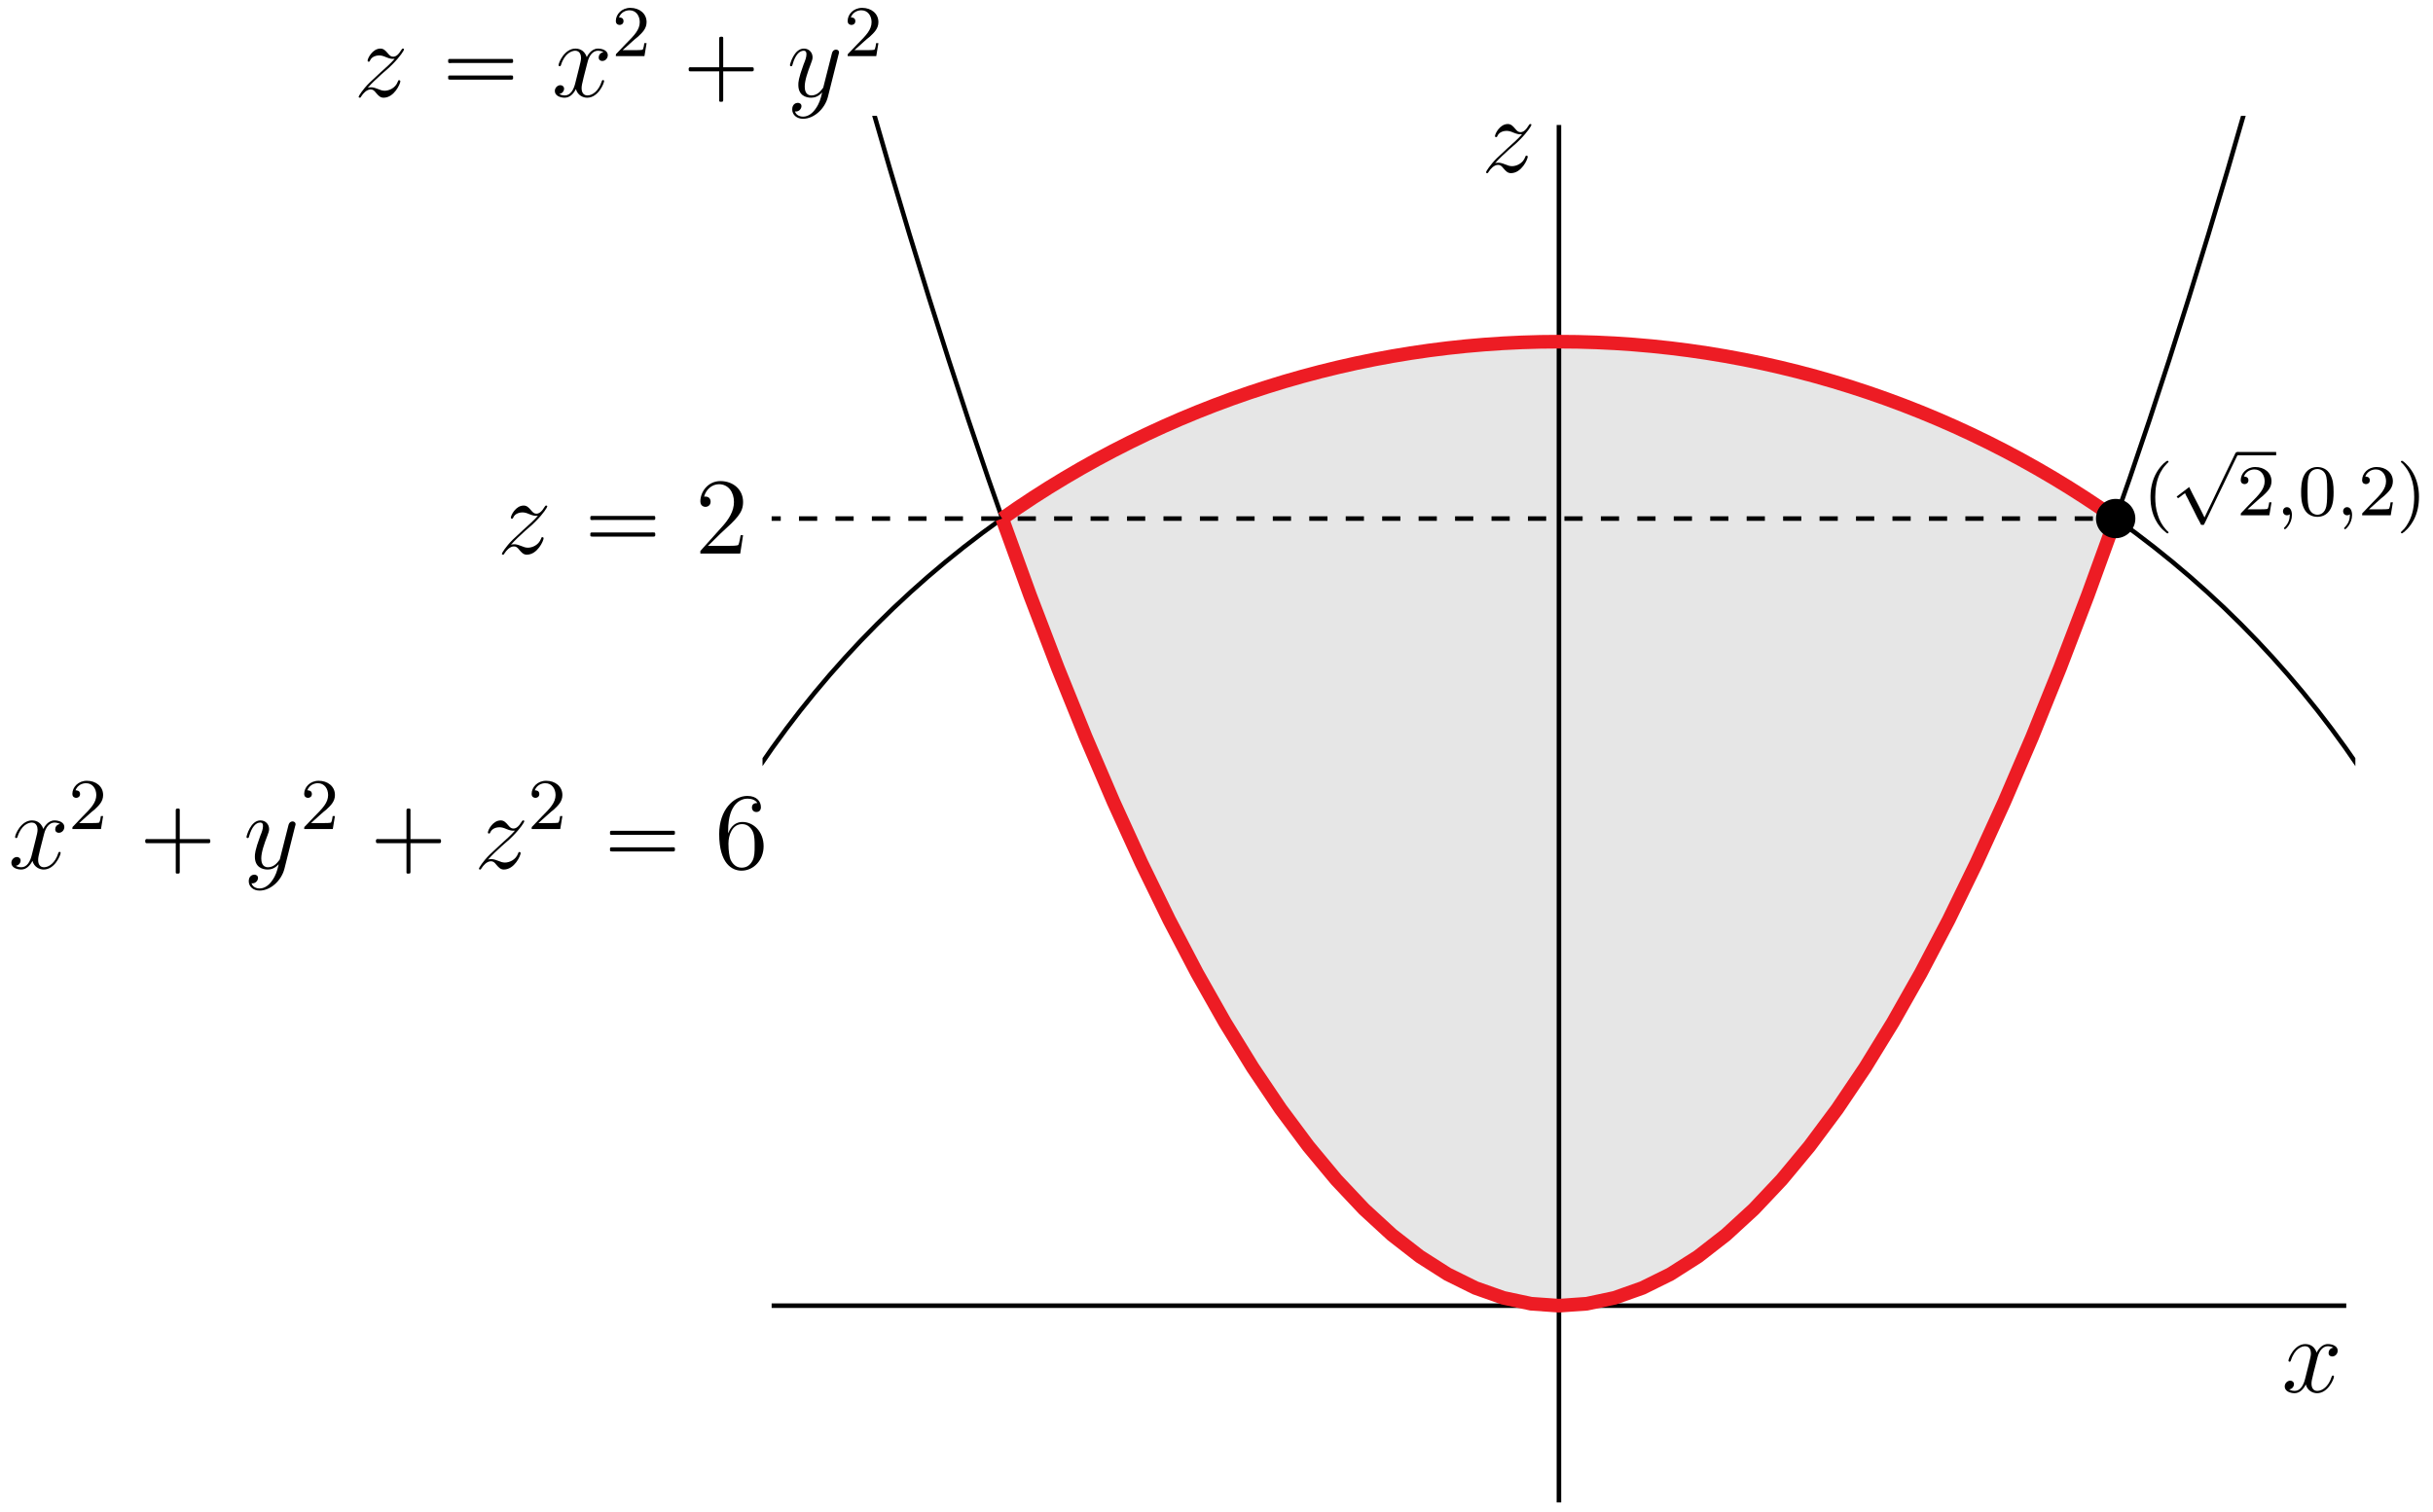 <?xml version="1.0" encoding="UTF-8"?>
<svg xmlns="http://www.w3.org/2000/svg" xmlns:xlink="http://www.w3.org/1999/xlink" width="267pt" height="166pt" viewBox="0 0 267 166" version="1.1">
<defs>
<g>
<symbol overflow="visible" id="glyph0-0">
<path style="stroke:none;" d=""/>
</symbol>
<symbol overflow="visible" id="glyph0-1">
<path style="stroke:none;" d="M 5.672 -4.875 C 5.281 -4.812 5.141 -4.516 5.141 -4.297 C 5.141 -4 5.359 -3.906 5.531 -3.906 C 5.891 -3.906 6.141 -4.219 6.141 -4.547 C 6.141 -5.047 5.562 -5.266 5.062 -5.266 C 4.344 -5.266 3.938 -4.547 3.828 -4.328 C 3.547 -5.219 2.812 -5.266 2.594 -5.266 C 1.375 -5.266 0.734 -3.703 0.734 -3.438 C 0.734 -3.391 0.781 -3.328 0.859 -3.328 C 0.953 -3.328 0.984 -3.406 1 -3.453 C 1.406 -4.781 2.219 -5.031 2.562 -5.031 C 3.094 -5.031 3.203 -4.531 3.203 -4.25 C 3.203 -3.984 3.125 -3.703 2.984 -3.125 L 2.578 -1.5 C 2.406 -0.781 2.062 -0.125 1.422 -0.125 C 1.359 -0.125 1.062 -0.125 0.812 -0.281 C 1.25 -0.359 1.344 -0.719 1.344 -0.859 C 1.344 -1.094 1.156 -1.25 0.938 -1.25 C 0.641 -1.25 0.328 -0.984 0.328 -0.609 C 0.328 -0.109 0.891 0.125 1.406 0.125 C 1.984 0.125 2.391 -0.328 2.641 -0.828 C 2.828 -0.125 3.438 0.125 3.875 0.125 C 5.094 0.125 5.734 -1.453 5.734 -1.703 C 5.734 -1.766 5.688 -1.812 5.625 -1.812 C 5.516 -1.812 5.5 -1.75 5.469 -1.656 C 5.141 -0.609 4.453 -0.125 3.906 -0.125 C 3.484 -0.125 3.266 -0.438 3.266 -0.922 C 3.266 -1.188 3.312 -1.375 3.5 -2.156 L 3.922 -3.797 C 4.094 -4.5 4.5 -5.031 5.062 -5.031 C 5.078 -5.031 5.422 -5.031 5.672 -4.875 Z M 5.672 -4.875 "/>
</symbol>
<symbol overflow="visible" id="glyph0-2">
<path style="stroke:none;" d="M 1.516 -0.969 C 2.031 -1.547 2.453 -1.922 3.047 -2.469 C 3.766 -3.078 4.078 -3.375 4.25 -3.562 C 5.078 -4.391 5.5 -5.078 5.5 -5.172 C 5.5 -5.266 5.406 -5.266 5.375 -5.266 C 5.297 -5.266 5.266 -5.219 5.219 -5.141 C 4.906 -4.625 4.625 -4.375 4.312 -4.375 C 4.062 -4.375 3.938 -4.484 3.703 -4.766 C 3.453 -5.062 3.25 -5.266 2.906 -5.266 C 2.031 -5.266 1.5 -4.188 1.5 -3.938 C 1.5 -3.891 1.516 -3.828 1.625 -3.828 C 1.719 -3.828 1.734 -3.875 1.766 -3.953 C 1.969 -4.438 2.547 -4.516 2.766 -4.516 C 3.031 -4.516 3.266 -4.438 3.516 -4.328 C 3.969 -4.141 4.156 -4.141 4.281 -4.141 C 4.359 -4.141 4.406 -4.141 4.469 -4.141 C 4.078 -3.688 3.438 -3.109 2.891 -2.625 L 1.688 -1.5 C 0.953 -0.766 0.516 -0.062 0.516 0.031 C 0.516 0.094 0.578 0.125 0.641 0.125 C 0.719 0.125 0.734 0.109 0.812 -0.031 C 1 -0.328 1.391 -0.781 1.828 -0.781 C 2.078 -0.781 2.203 -0.688 2.438 -0.391 C 2.672 -0.125 2.875 0.125 3.25 0.125 C 4.422 0.125 5.094 -1.406 5.094 -1.672 C 5.094 -1.719 5.078 -1.797 4.953 -1.797 C 4.859 -1.797 4.859 -1.75 4.812 -1.625 C 4.547 -0.922 3.844 -0.641 3.375 -0.641 C 3.125 -0.641 2.891 -0.719 2.641 -0.828 C 2.156 -1.016 2.031 -1.016 1.875 -1.016 C 1.75 -1.016 1.625 -1.016 1.516 -0.969 Z M 1.516 -0.969 "/>
</symbol>
<symbol overflow="visible" id="glyph0-3">
<path style="stroke:none;" d="M 3.141 1.344 C 2.828 1.797 2.359 2.203 1.766 2.203 C 1.625 2.203 1.047 2.172 0.875 1.625 C 0.906 1.641 0.969 1.641 0.984 1.641 C 1.344 1.641 1.594 1.328 1.594 1.047 C 1.594 0.781 1.359 0.688 1.188 0.688 C 0.984 0.688 0.578 0.828 0.578 1.406 C 0.578 2.016 1.094 2.438 1.766 2.438 C 2.969 2.438 4.172 1.344 4.5 0.016 L 5.672 -4.656 C 5.688 -4.703 5.719 -4.781 5.719 -4.859 C 5.719 -5.031 5.562 -5.156 5.391 -5.156 C 5.281 -5.156 5.031 -5.109 4.938 -4.75 L 4.047 -1.234 C 4 -1.016 4 -0.984 3.891 -0.859 C 3.656 -0.531 3.266 -0.125 2.688 -0.125 C 2.016 -0.125 1.953 -0.781 1.953 -1.094 C 1.953 -1.781 2.281 -2.703 2.609 -3.562 C 2.734 -3.906 2.812 -4.078 2.812 -4.312 C 2.812 -4.812 2.453 -5.266 1.859 -5.266 C 0.766 -5.266 0.328 -3.531 0.328 -3.438 C 0.328 -3.391 0.375 -3.328 0.453 -3.328 C 0.562 -3.328 0.578 -3.375 0.625 -3.547 C 0.906 -4.547 1.359 -5.031 1.828 -5.031 C 1.938 -5.031 2.141 -5.031 2.141 -4.641 C 2.141 -4.328 2.016 -3.984 1.828 -3.531 C 1.25 -1.953 1.25 -1.562 1.25 -1.281 C 1.25 -0.141 2.062 0.125 2.656 0.125 C 3 0.125 3.438 0.016 3.844 -0.438 L 3.859 -0.422 C 3.688 0.281 3.562 0.75 3.141 1.344 Z M 3.141 1.344 "/>
</symbol>
<symbol overflow="visible" id="glyph1-0">
<path style="stroke:none;" d=""/>
</symbol>
<symbol overflow="visible" id="glyph1-1">
<path style="stroke:none;" d="M 1.047 -4.109 C 0.953 -4.062 0.984 -3.938 0.984 -3.859 C 0.984 -3.828 0.984 -3.797 0.984 -3.75 C 1 -3.734 1.031 -3.703 1.062 -3.688 C 1.156 -3.656 1.297 -3.688 1.406 -3.688 L 7.625 -3.688 C 7.719 -3.688 7.828 -3.688 7.922 -3.688 C 7.969 -3.688 8.031 -3.688 8.062 -3.719 C 8.109 -3.75 8.109 -3.812 8.109 -3.875 C 8.109 -3.969 8.125 -4.094 8.016 -4.125 C 7.875 -4.141 7.719 -4.125 7.578 -4.125 L 1.219 -4.125 C 1.172 -4.125 1.094 -4.141 1.047 -4.109 Z M 1.047 -2.297 C 0.953 -2.25 0.984 -2.125 0.984 -2.047 C 0.984 -2.016 0.984 -1.969 0.984 -1.938 C 1 -1.906 1.031 -1.891 1.062 -1.875 C 1.156 -1.844 1.297 -1.859 1.406 -1.859 L 7.625 -1.859 C 7.719 -1.859 7.828 -1.859 7.922 -1.859 C 7.969 -1.859 8.031 -1.859 8.062 -1.906 C 8.109 -1.938 8.109 -2 8.109 -2.062 C 8.109 -2.156 8.125 -2.281 8.016 -2.312 C 7.875 -2.328 7.719 -2.312 7.578 -2.312 L 1.219 -2.312 C 1.172 -2.312 1.094 -2.312 1.047 -2.297 Z M 1.047 -2.297 "/>
</symbol>
<symbol overflow="visible" id="glyph1-2">
<path style="stroke:none;" d="M 4.328 -3.219 L 1.25 -3.219 C 1.188 -3.219 1.094 -3.234 1.031 -3.188 C 0.953 -3.125 0.969 -2.953 0.984 -2.875 C 1.016 -2.766 1.094 -2.766 1.188 -2.766 L 4.328 -2.766 L 4.328 0.312 C 4.328 0.375 4.312 0.469 4.344 0.531 C 4.406 0.594 4.594 0.578 4.672 0.562 C 4.766 0.531 4.766 0.453 4.766 0.375 L 4.766 -2.766 L 7.859 -2.766 C 7.906 -2.766 8.016 -2.766 8.062 -2.797 C 8.141 -2.859 8.125 -3.031 8.109 -3.125 C 8.078 -3.219 8 -3.219 7.906 -3.219 L 4.766 -3.219 L 4.766 -6.297 C 4.766 -6.359 4.781 -6.453 4.75 -6.516 C 4.688 -6.594 4.5 -6.578 4.422 -6.547 C 4.328 -6.531 4.328 -6.438 4.328 -6.359 Z M 4.328 -3.219 "/>
</symbol>
<symbol overflow="visible" id="glyph2-0">
<path style="stroke:none;" d=""/>
</symbol>
<symbol overflow="visible" id="glyph2-1">
<path style="stroke:none;" d="M 5.266 -2.016 L 5 -2.016 C 4.953 -1.812 4.859 -1.141 4.75 -0.953 C 4.656 -0.844 3.984 -0.844 3.625 -0.844 L 1.406 -0.844 C 1.734 -1.125 2.469 -1.891 2.766 -2.172 C 4.594 -3.844 5.266 -4.469 5.266 -5.656 C 5.266 -7.031 4.172 -7.953 2.781 -7.953 C 1.406 -7.953 0.578 -6.766 0.578 -5.734 C 0.578 -5.125 1.109 -5.125 1.141 -5.125 C 1.406 -5.125 1.703 -5.312 1.703 -5.688 C 1.703 -6.031 1.484 -6.25 1.141 -6.25 C 1.047 -6.25 1.016 -6.25 0.984 -6.234 C 1.203 -7.047 1.859 -7.609 2.625 -7.609 C 3.641 -7.609 4.266 -6.75 4.266 -5.656 C 4.266 -4.641 3.688 -3.75 3 -2.984 L 0.578 -0.281 L 0.578 0 L 4.953 0 Z M 5.266 -2.016 "/>
</symbol>
<symbol overflow="visible" id="glyph2-2">
<path style="stroke:none;" d="M 1.469 -4.156 C 1.469 -7.188 2.938 -7.656 3.578 -7.656 C 4.016 -7.656 4.453 -7.531 4.672 -7.172 C 4.531 -7.172 4.078 -7.172 4.078 -6.688 C 4.078 -6.422 4.25 -6.188 4.562 -6.188 C 4.859 -6.188 5.062 -6.375 5.062 -6.719 C 5.062 -7.344 4.609 -7.953 3.578 -7.953 C 2.062 -7.953 0.484 -6.406 0.484 -3.781 C 0.484 -0.484 1.922 0.25 2.938 0.25 C 4.25 0.25 5.359 -0.891 5.359 -2.438 C 5.359 -4.031 4.25 -5.094 3.047 -5.094 C 1.984 -5.094 1.594 -4.172 1.469 -3.844 Z M 2.938 -0.078 C 2.188 -0.078 1.828 -0.734 1.719 -0.984 C 1.609 -1.297 1.5 -1.891 1.5 -2.719 C 1.5 -3.672 1.922 -4.859 3 -4.859 C 3.656 -4.859 4 -4.406 4.188 -4 C 4.375 -3.562 4.375 -2.969 4.375 -2.453 C 4.375 -1.844 4.375 -1.297 4.141 -0.844 C 3.844 -0.281 3.422 -0.078 2.938 -0.078 Z M 2.938 -0.078 "/>
</symbol>
<symbol overflow="visible" id="glyph3-0">
<path style="stroke:none;" d=""/>
</symbol>
<symbol overflow="visible" id="glyph3-1">
<path style="stroke:none;" d="M 2.25 -1.625 C 2.375 -1.75 2.703 -2.016 2.844 -2.125 C 3.328 -2.578 3.797 -3.016 3.797 -3.734 C 3.797 -4.688 3 -5.297 2.016 -5.297 C 1.047 -5.297 0.422 -4.578 0.422 -3.859 C 0.422 -3.469 0.734 -3.422 0.844 -3.422 C 1.016 -3.422 1.266 -3.531 1.266 -3.844 C 1.266 -4.25 0.859 -4.25 0.766 -4.25 C 1 -4.844 1.531 -5.031 1.922 -5.031 C 2.656 -5.031 3.047 -4.406 3.047 -3.734 C 3.047 -2.906 2.469 -2.297 1.516 -1.344 L 0.516 -0.297 C 0.422 -0.219 0.422 -0.203 0.422 0 L 3.562 0 L 3.797 -1.422 L 3.547 -1.422 C 3.531 -1.266 3.469 -0.875 3.375 -0.719 C 3.328 -0.656 2.719 -0.656 2.594 -0.656 L 1.172 -0.656 Z M 2.25 -1.625 "/>
</symbol>
<symbol overflow="visible" id="glyph3-2">
<path style="stroke:none;" d="M 3.891 -2.547 C 3.891 -3.391 3.812 -3.906 3.547 -4.422 C 3.203 -5.125 2.547 -5.297 2.109 -5.297 C 1.109 -5.297 0.734 -4.547 0.625 -4.328 C 0.344 -3.75 0.328 -2.953 0.328 -2.547 C 0.328 -2.016 0.344 -1.219 0.734 -0.578 C 1.094 0.016 1.688 0.172 2.109 0.172 C 2.5 0.172 3.172 0.047 3.578 -0.734 C 3.875 -1.312 3.891 -2.031 3.891 -2.547 Z M 2.109 -0.062 C 1.844 -0.062 1.297 -0.188 1.125 -1.016 C 1.031 -1.469 1.031 -2.219 1.031 -2.641 C 1.031 -3.188 1.031 -3.75 1.125 -4.188 C 1.297 -5 1.906 -5.078 2.109 -5.078 C 2.375 -5.078 2.938 -4.938 3.094 -4.219 C 3.188 -3.781 3.188 -3.172 3.188 -2.641 C 3.188 -2.172 3.188 -1.453 3.094 -1 C 2.922 -0.172 2.375 -0.062 2.109 -0.062 Z M 2.109 -0.062 "/>
</symbol>
<symbol overflow="visible" id="glyph4-0">
<path style="stroke:none;" d=""/>
</symbol>
<symbol overflow="visible" id="glyph4-1">
<path style="stroke:none;" d="M 2.656 -5.969 C 2.609 -5.953 2.562 -5.922 2.531 -5.891 C 2.453 -5.812 2.359 -5.75 2.281 -5.688 C 2 -5.406 1.75 -5.109 1.547 -4.766 C 1 -3.859 0.797 -2.781 0.844 -1.719 C 0.859 -1.125 0.969 -0.547 1.172 0.016 C 1.406 0.609 1.75 1.188 2.234 1.625 C 2.344 1.734 2.453 1.828 2.578 1.922 C 2.625 1.953 2.688 2.016 2.766 1.969 C 2.828 1.938 2.828 1.875 2.797 1.828 C 2.766 1.781 2.719 1.75 2.672 1.719 C 2.625 1.656 2.562 1.609 2.516 1.547 C 2.109 1.094 1.812 0.547 1.641 -0.031 C 1.422 -0.672 1.359 -1.344 1.359 -2.016 C 1.359 -2.922 1.5 -3.875 1.922 -4.688 C 2.078 -4.969 2.25 -5.25 2.469 -5.484 C 2.562 -5.609 2.672 -5.703 2.781 -5.812 C 2.797 -5.828 2.812 -5.844 2.812 -5.859 C 2.844 -5.953 2.734 -6 2.656 -5.969 Z M 2.656 -5.969 "/>
</symbol>
<symbol overflow="visible" id="glyph4-2">
<path style="stroke:none;" d="M 3.531 6.828 L 3.516 6.828 L 3.328 6.438 L 2.906 5.594 L 2.172 4.172 L 1.844 3.5 L 1.25 3.953 L 0.469 4.547 L 0.562 4.672 L 0.625 4.719 L 0.688 4.688 L 0.844 4.578 L 1.125 4.359 L 1.391 4.172 C 1.438 4.312 1.516 4.453 1.594 4.594 C 1.688 4.75 1.766 4.922 1.844 5.094 C 2.156 5.688 2.453 6.281 2.75 6.891 C 2.859 7.062 2.953 7.266 3.047 7.438 C 3.062 7.484 3.094 7.531 3.109 7.578 C 3.125 7.609 3.141 7.641 3.156 7.641 C 3.188 7.656 3.219 7.656 3.25 7.656 C 3.297 7.656 3.359 7.656 3.406 7.656 C 3.469 7.656 3.484 7.594 3.516 7.531 C 3.562 7.422 3.625 7.328 3.672 7.219 C 3.906 6.734 4.125 6.25 4.359 5.781 C 4.594 5.297 4.828 4.812 5.062 4.312 C 5.469 3.469 5.891 2.625 6.281 1.781 C 6.531 1.281 6.766 0.781 7 0.297 C 7.062 0.156 7.141 0.016 7.219 -0.141 C 7.234 -0.188 7.266 -0.25 7.297 -0.312 L 7.062 -0.312 L 6.969 -0.297 L 6.891 -0.172 L 6.734 0.156 L 6.172 1.312 L 5.672 2.344 L 4.453 4.906 L 3.641 6.594 Z M 3.531 6.828 "/>
</symbol>
<symbol overflow="visible" id="glyph4-3">
<path style="stroke:none;" d="M 0.547 -5.969 C 0.484 -5.953 0.453 -5.891 0.5 -5.828 C 0.531 -5.781 0.562 -5.75 0.609 -5.719 C 0.656 -5.672 0.688 -5.641 0.734 -5.594 C 1.109 -5.172 1.391 -4.719 1.578 -4.203 C 1.844 -3.5 1.938 -2.75 1.938 -2.016 C 1.938 -1.047 1.781 -0.062 1.312 0.781 C 1.172 1.047 1.016 1.281 0.828 1.5 C 0.75 1.562 0.688 1.641 0.625 1.703 C 0.578 1.734 0.531 1.781 0.5 1.828 C 0.438 1.906 0.516 1.984 0.594 1.984 C 0.641 1.969 0.688 1.938 0.719 1.906 C 0.812 1.859 0.891 1.797 0.953 1.719 C 1.281 1.438 1.531 1.109 1.75 0.75 C 2.203 0.016 2.422 -0.859 2.453 -1.719 C 2.5 -2.594 2.359 -3.469 2 -4.281 C 1.766 -4.797 1.438 -5.266 1.031 -5.656 C 0.938 -5.75 0.828 -5.844 0.719 -5.922 C 0.672 -5.953 0.609 -6 0.547 -5.969 Z M 0.547 -5.969 "/>
</symbol>
<symbol overflow="visible" id="glyph5-0">
<path style="stroke:none;" d=""/>
</symbol>
<symbol overflow="visible" id="glyph5-1">
<path style="stroke:none;" d="M 1.484 -0.125 C 1.484 0.391 1.375 0.859 0.891 1.344 C 0.859 1.375 0.844 1.391 0.844 1.422 C 0.844 1.484 0.906 1.531 0.953 1.531 C 1.047 1.531 1.719 0.906 1.719 -0.031 C 1.719 -0.531 1.516 -0.891 1.172 -0.891 C 0.891 -0.891 0.734 -0.656 0.734 -0.453 C 0.734 -0.219 0.891 0 1.172 0 C 1.375 0 1.484 -0.109 1.484 -0.125 Z M 1.484 -0.125 "/>
</symbol>
</g>
<clipPath id="clip1">
  <path d="M 170 13 L 172 13 L 172 165.922 L 170 165.922 Z M 170 13 "/>
</clipPath>
<clipPath id="clip2">
  <path d="M 83.68 30 L 258.48 30 L 258.48 151 L 83.68 151 Z M 83.68 30 "/>
</clipPath>
<clipPath id="clip3">
  <path d="M 83.68 12.719 L 258.48 12.719 L 258.48 151 L 83.68 151 Z M 83.68 12.719 "/>
</clipPath>
</defs>
<g id="surface1">
<path style=" stroke:none;fill-rule:nonzero;fill:rgb(90.039%,90.039%,90.039%);fill-opacity:1;" d="M 232.176 56.922 C 214.309 44.285 192.965 37.504 171.078 37.504 C 149.199 37.504 127.852 44.285 109.984 56.922 "/>
<path style=" stroke:none;fill-rule:nonzero;fill:rgb(90.039%,90.039%,90.039%);fill-opacity:1;" d="M 109.984 56.922 L 113.039 65.344 L 116.094 73.336 L 119.148 80.895 L 122.203 88.023 L 125.258 94.719 L 128.312 100.984 L 131.367 106.816 L 134.422 112.215 L 137.477 117.184 L 140.531 121.719 L 143.59 125.824 L 146.645 129.496 L 149.695 132.734 L 152.754 135.543 L 155.809 137.918 L 158.859 139.863 L 161.914 141.375 L 164.973 142.457 L 168.023 143.105 L 171.078 143.32 L 174.137 143.105 L 177.188 142.457 L 180.242 141.375 L 183.301 139.863 L 186.355 137.918 L 189.406 135.543 L 192.465 132.734 L 195.52 129.496 L 198.57 125.824 L 201.629 121.719 L 204.684 117.184 L 207.734 112.215 L 210.789 106.816 L 213.848 100.984 L 216.898 94.719 L 219.953 88.023 L 223.012 80.895 L 226.062 73.336 L 229.117 65.344 L 232.176 56.922 "/>
<path style="fill:none;stroke-width:5;stroke-linecap:butt;stroke-linejoin:miter;stroke:rgb(0%,0%,0%);stroke-opacity:1;stroke-miterlimit:10;" d="M 846.797 226.797 L 2574.805 226.797 " transform="matrix(0.1,0,0,-0.1,0,166)"/>
<g clip-path="url(#clip1)" clip-rule="nonzero">
<path style="fill:none;stroke-width:5;stroke-linecap:butt;stroke-linejoin:miter;stroke:rgb(0%,0%,0%);stroke-opacity:1;stroke-miterlimit:10;" d="M 1710.781 10.82 L 1710.781 1522.812 " transform="matrix(0.1,0,0,-0.1,0,166)"/>
</g>
<g clip-path="url(#clip2)" clip-rule="nonzero">
<path style="fill:none;stroke-width:5;stroke-linecap:butt;stroke-linejoin:miter;stroke:rgb(0%,0%,0%);stroke-opacity:1;stroke-miterlimit:10;" d="M 2768.984 226.797 C 2768.984 811.211 2295.195 1284.961 1710.781 1284.961 C 1126.406 1284.961 652.617 811.211 652.617 226.797 " transform="matrix(0.1,0,0,-0.1,0,166)"/>
</g>
<g clip-path="url(#clip3)" clip-rule="nonzero">
<path style="fill:none;stroke-width:5;stroke-linecap:butt;stroke-linejoin:miter;stroke:rgb(0%,0%,0%);stroke-opacity:1;stroke-miterlimit:10;" d="M 846.797 1954.805 L 868.398 1869.492 L 890 1786.328 L 911.602 1705.312 L 933.203 1626.484 L 954.805 1549.805 L 976.406 1475.273 L 998.008 1402.93 L 1019.609 1332.734 L 1041.211 1264.688 L 1062.812 1198.789 L 1084.414 1135.078 L 1106.016 1073.516 L 1127.617 1014.102 L 1149.219 956.875 L 1170.781 901.797 L 1192.383 848.867 L 1213.984 798.125 L 1235.586 749.531 L 1257.188 703.086 L 1278.789 658.789 L 1300.391 616.68 L 1321.992 576.719 L 1343.594 538.906 L 1365.195 503.281 L 1386.797 469.805 L 1408.398 438.477 L 1430 409.336 L 1451.602 382.305 L 1473.203 357.461 L 1494.805 334.805 L 1516.406 314.297 L 1538.008 295.938 L 1559.609 279.727 L 1581.211 265.664 L 1602.812 253.789 L 1624.414 244.062 L 1646.016 236.523 L 1667.617 231.133 L 1689.219 227.891 L 1710.781 226.797 L 1732.383 227.891 L 1753.984 231.133 L 1775.586 236.523 L 1797.188 244.062 L 1818.789 253.789 L 1840.391 265.664 L 1861.992 279.727 L 1883.594 295.938 L 1905.195 314.297 L 1926.797 334.805 L 1948.398 357.461 L 1970 382.305 L 1991.602 409.336 L 2013.203 438.477 L 2034.805 469.805 L 2056.406 503.281 L 2078.008 538.906 L 2099.609 576.719 L 2121.211 616.68 L 2142.812 658.789 L 2164.414 703.086 L 2186.016 749.531 L 2207.617 798.125 L 2229.219 848.867 L 2250.781 901.797 L 2272.383 956.875 L 2293.984 1014.102 L 2315.586 1073.516 L 2337.188 1135.078 L 2358.789 1198.789 L 2380.391 1264.688 L 2401.992 1332.734 L 2423.594 1402.93 L 2445.195 1475.273 L 2466.797 1549.805 L 2488.398 1626.484 L 2510 1705.312 L 2531.602 1786.328 L 2553.203 1869.492 L 2574.805 1954.805 " transform="matrix(0.1,0,0,-0.1,0,166)"/>
</g>
<path style="fill:none;stroke-width:5;stroke-linecap:butt;stroke-linejoin:miter;stroke:rgb(0%,0%,0%);stroke-opacity:1;stroke-dasharray:20,20;stroke-dashoffset:10;stroke-miterlimit:10;" d="M 846.797 1090.781 L 2321.758 1090.781 " transform="matrix(0.1,0,0,-0.1,0,166)"/>
<path style="fill:none;stroke-width:15;stroke-linecap:butt;stroke-linejoin:miter;stroke:rgb(92.94%,10.979%,14.119%);stroke-opacity:1;stroke-miterlimit:10;" d="M 2321.758 1090.781 C 2143.086 1217.148 1929.648 1284.961 1710.781 1284.961 C 1491.992 1284.961 1278.516 1217.148 1099.844 1090.781 " transform="matrix(0.1,0,0,-0.1,0,166)"/>
<path style="fill:none;stroke-width:15;stroke-linecap:butt;stroke-linejoin:miter;stroke:rgb(92.94%,10.979%,14.119%);stroke-opacity:1;stroke-miterlimit:10;" d="M 1099.844 1090.781 L 1130.391 1006.562 L 1160.938 926.641 L 1191.484 851.055 L 1222.031 779.766 L 1252.578 712.812 L 1283.125 650.156 L 1313.672 591.836 L 1344.219 537.852 L 1374.766 488.164 L 1405.312 442.812 L 1435.898 401.758 L 1466.445 365.039 L 1496.953 332.656 L 1527.539 304.57 L 1558.086 280.82 L 1588.594 261.367 L 1619.141 246.25 L 1649.727 235.43 L 1680.234 228.945 L 1710.781 226.797 L 1741.367 228.945 L 1771.875 235.43 L 1802.422 246.25 L 1833.008 261.367 L 1863.555 280.82 L 1894.062 304.57 L 1924.648 332.656 L 1955.195 365.039 L 1985.703 401.758 L 2016.289 442.812 L 2046.836 488.164 L 2077.344 537.852 L 2107.891 591.836 L 2138.477 650.156 L 2168.984 712.812 L 2199.531 779.766 L 2230.117 851.055 L 2260.625 926.641 L 2291.172 1006.562 L 2321.758 1090.781 " transform="matrix(0.1,0,0,-0.1,0,166)"/>
<path style=" stroke:none;fill-rule:nonzero;fill:rgb(0%,0%,0%);fill-opacity:1;" d="M 234.336 56.922 C 234.336 55.727 233.367 54.762 232.176 54.762 C 230.98 54.762 230.016 55.727 230.016 56.922 C 230.016 58.113 230.98 59.078 232.176 59.078 C 233.367 59.078 234.336 58.113 234.336 56.922 "/>
<g style="fill:rgb(0%,0%,0%);fill-opacity:1;">
  <use xlink:href="#glyph0-1" x="250.4" y="152.8"/>
</g>
<g style="fill:rgb(0%,0%,0%);fill-opacity:1;">
  <use xlink:href="#glyph0-2" x="162.56" y="18.88"/>
</g>
<g style="fill:rgb(0%,0%,0%);fill-opacity:1;">
  <use xlink:href="#glyph0-2" x="54.56" y="60.76"/>
</g>
<g style="fill:rgb(0%,0%,0%);fill-opacity:1;">
  <use xlink:href="#glyph1-1" x="63.8" y="60.76"/>
</g>
<g style="fill:rgb(0%,0%,0%);fill-opacity:1;">
  <use xlink:href="#glyph2-1" x="76.28" y="60.76"/>
</g>
<g style="fill:rgb(0%,0%,0%);fill-opacity:1;">
  <use xlink:href="#glyph0-1" x="0.92" y="95.32"/>
</g>
<g style="fill:rgb(0%,0%,0%);fill-opacity:1;">
  <use xlink:href="#glyph3-1" x="7.52" y="91"/>
</g>
<g style="fill:rgb(0%,0%,0%);fill-opacity:1;">
  <use xlink:href="#glyph1-2" x="14.96" y="95.32"/>
</g>
<g style="fill:rgb(0%,0%,0%);fill-opacity:1;">
  <use xlink:href="#glyph0-3" x="26.72" y="95.32"/>
</g>
<g style="fill:rgb(0%,0%,0%);fill-opacity:1;">
  <use xlink:href="#glyph3-1" x="32.96" y="91"/>
</g>
<g style="fill:rgb(0%,0%,0%);fill-opacity:1;">
  <use xlink:href="#glyph1-2" x="40.28" y="95.32"/>
</g>
<g style="fill:rgb(0%,0%,0%);fill-opacity:1;">
  <use xlink:href="#glyph0-2" x="52.04" y="95.32"/>
</g>
<g style="fill:rgb(0%,0%,0%);fill-opacity:1;">
  <use xlink:href="#glyph3-1" x="57.92" y="91"/>
</g>
<g style="fill:rgb(0%,0%,0%);fill-opacity:1;">
  <use xlink:href="#glyph1-1" x="65.96" y="95.32"/>
</g>
<g style="fill:rgb(0%,0%,0%);fill-opacity:1;">
  <use xlink:href="#glyph2-2" x="78.44" y="95.32"/>
</g>
<g style="fill:rgb(0%,0%,0%);fill-opacity:1;">
  <use xlink:href="#glyph0-2" x="38.84" y="10.6"/>
</g>
<g style="fill:rgb(0%,0%,0%);fill-opacity:1;">
  <use xlink:href="#glyph1-1" x="48.2" y="10.6"/>
</g>
<g style="fill:rgb(0%,0%,0%);fill-opacity:1;">
  <use xlink:href="#glyph0-1" x="60.56" y="10.6"/>
</g>
<g style="fill:rgb(0%,0%,0%);fill-opacity:1;">
  <use xlink:href="#glyph3-1" x="67.16" y="6.16"/>
</g>
<g style="fill:rgb(0%,0%,0%);fill-opacity:1;">
  <use xlink:href="#glyph1-2" x="74.6" y="10.6"/>
</g>
<g style="fill:rgb(0%,0%,0%);fill-opacity:1;">
  <use xlink:href="#glyph0-3" x="86.36" y="10.6"/>
</g>
<g style="fill:rgb(0%,0%,0%);fill-opacity:1;">
  <use xlink:href="#glyph3-1" x="92.6" y="6.16"/>
</g>
<g style="fill:rgb(0%,0%,0%);fill-opacity:1;">
  <use xlink:href="#glyph4-1" x="235.16" y="56.56"/>
</g>
<g style="fill:rgb(0%,0%,0%);fill-opacity:1;">
  <use xlink:href="#glyph4-2" x="238.4" y="49.96"/>
</g>
<path style=" stroke:none;fill-rule:nonzero;fill:rgb(0%,0%,0%);fill-opacity:1;" d="M 245.469 49.613 L 249.789 49.613 L 249.789 49.973 L 245.469 49.973 Z M 245.469 49.613 "/>
<g style="fill:rgb(0%,0%,0%);fill-opacity:1;">
  <use xlink:href="#glyph3-1" x="245.48" y="56.56"/>
</g>
<g style="fill:rgb(0%,0%,0%);fill-opacity:1;">
  <use xlink:href="#glyph5-1" x="249.8" y="56.56"/>
</g>
<g style="fill:rgb(0%,0%,0%);fill-opacity:1;">
  <use xlink:href="#glyph3-2" x="252.2" y="56.56"/>
</g>
<g style="fill:rgb(0%,0%,0%);fill-opacity:1;">
  <use xlink:href="#glyph5-1" x="256.4" y="56.56"/>
</g>
<g style="fill:rgb(0%,0%,0%);fill-opacity:1;">
  <use xlink:href="#glyph3-1" x="258.8" y="56.56"/>
</g>
<g style="fill:rgb(0%,0%,0%);fill-opacity:1;">
  <use xlink:href="#glyph4-3" x="263" y="56.56"/>
</g>
</g>
</svg>
